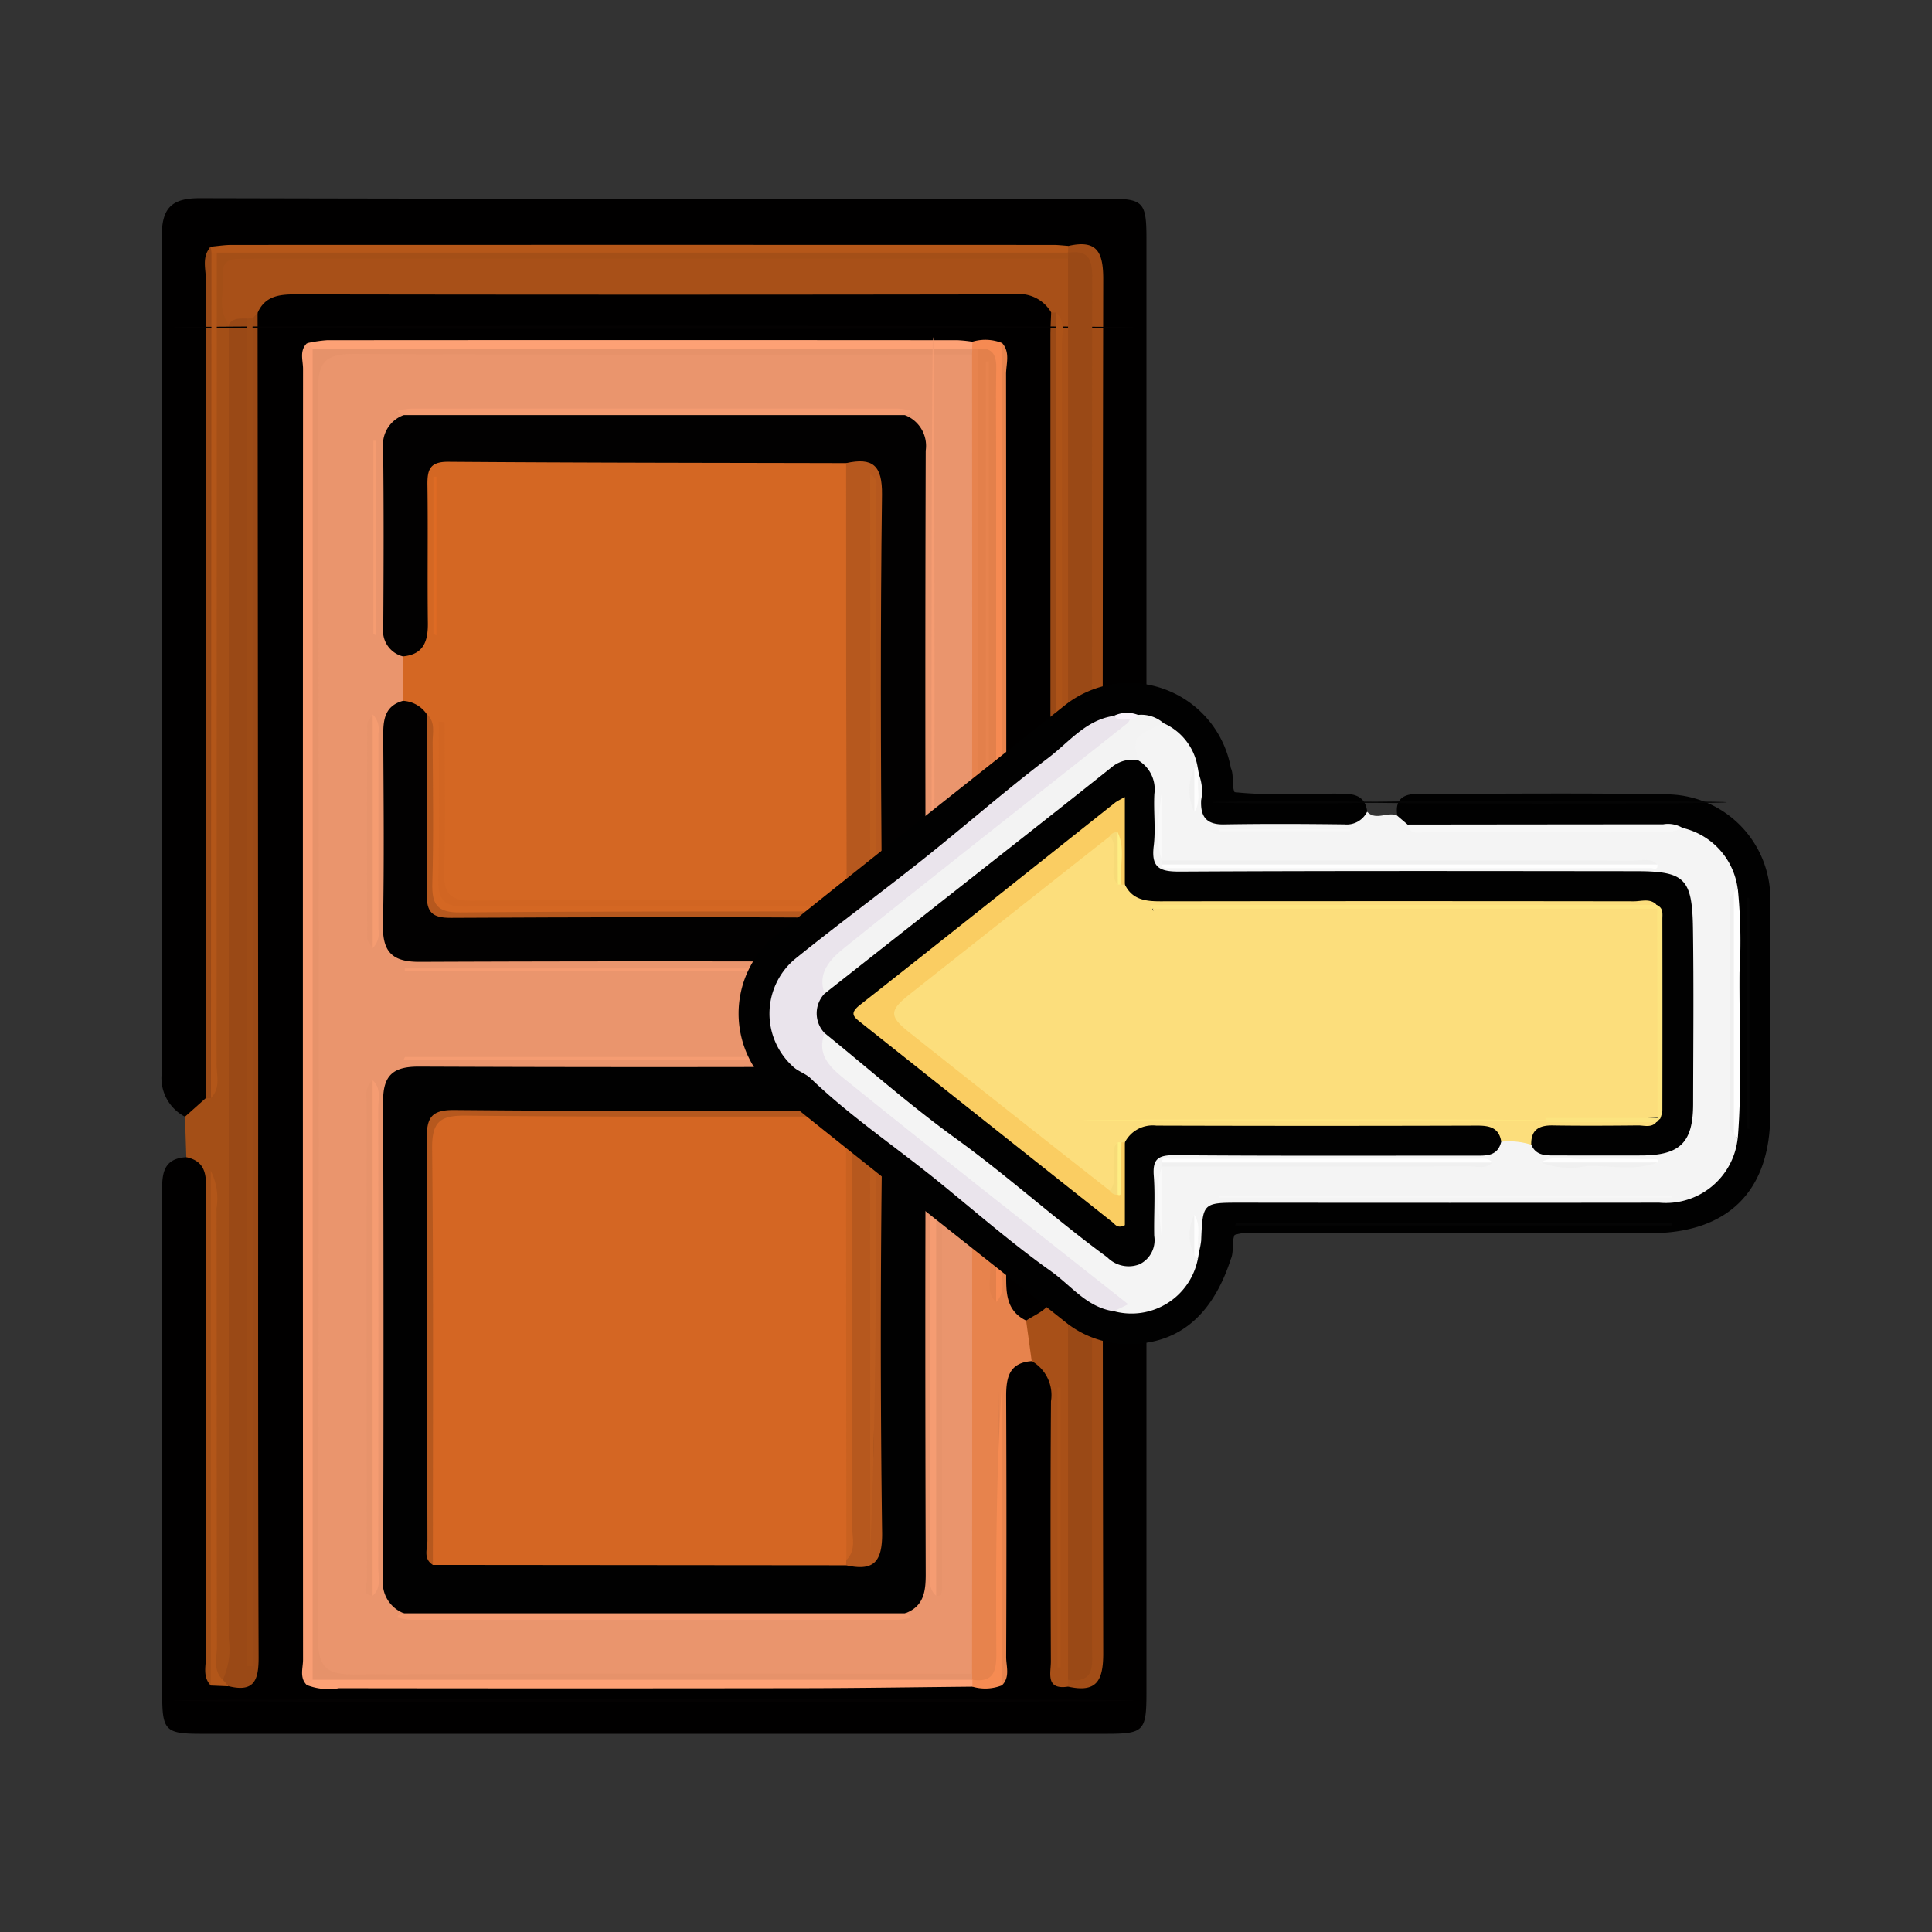 <svg xmlns="http://www.w3.org/2000/svg" xmlns:xlink="http://www.w3.org/1999/xlink" width="94" height="94" viewBox="0 0 94 94">
  <rect x="0" y="0" width="94" height="94" fill="#333333" stroke="none"/>
  <defs>
    <clipPath id="clip-path">
      <rect id="Rectángulo_279692" data-name="Rectángulo 279692" width="94" height="94" transform="translate(257 6702)" fill="#fff" stroke="#707070" stroke-width="1"/>
    </clipPath>
  </defs>
  <g id="Enmascarar_grupo_700187" data-name="Enmascarar grupo 700187" transform="translate(-257 -6702)" clip-path="url(#clip-path)">
    <g id="Grupo_843961" data-name="Grupo 843961" transform="translate(777.348 7200.398)">
      <g id="Grupo_843959" data-name="Grupo 843959" transform="translate(-512.478 -488.755)">
        <path id="Trazado_579371" data-name="Trazado 579371" d="M-511.347-444.066a2.119,2.119,0,0,1-1.131-2.133q.052-20.34,0-40.679c0-1.38.452-1.88,1.858-1.877q22.084.053,44.168.024c1.735,0,1.884.155,1.884,1.951q0,35.358,0,70.715c0,1.9-.119,2.023-1.96,2.023q-22.011,0-44.022,0c-1.758,0-1.905-.148-1.906-1.93q-.006-12.174-.006-24.349c0-.87-.012-1.71,1.177-1.774.883-.262,1.113.336,1.251.989a7.732,7.732,0,0,1,.062,1.6q0,10.261.006,20.522a4.22,4.22,0,0,0,.172,1.86.843.843,0,0,0,.9.243,1.062,1.062,0,0,0,.7-1.15c.008-.535.008-1.07.008-1.6q0-30.556,0-61.112a11.359,11.359,0,0,1,.109-2.472,2.017,2.017,0,0,1,1.933-1.291c.339-.03.678-.039,1.018-.039q16.594-.007,33.189,0c1.162,0,2.392-.073,2.966,1.3a5.793,5.793,0,0,1,.12,1.59q.006,22.547,0,45.094a7.889,7.889,0,0,1-.064,1.307,1.491,1.491,0,0,1-1.733,1.234,1.7,1.7,0,0,1-1.061-1.738c-.032-.97-.017-1.941-.017-2.911q0-20.164-.007-40.328a4.161,4.161,0,0,0-.2-2c-.408-.433-.944-.28-1.441-.314q-14.861,0-29.718.006a3.563,3.563,0,0,0-1.853.211c-.491.471-.362,1.085-.363,1.654q-.011,30.406,0,60.813c0,.568-.13,1.184.383,1.637a3.829,3.829,0,0,0,1.862.194q14.837.012,29.672,0c.495-.03,1.022.105,1.447-.283a3.1,3.1,0,0,0,.21-1.714c.015-3.888-.008-7.777.016-11.665.006-1.04.152-2,1.554-1.947,1.18.353,1.3,1.3,1.306,2.32.01,3.886-.007,7.773.012,11.659,0,.6-.173,1.319.687,1.556a.952.952,0,0,0,1.085-1.068c0-.292.01-.583.01-.875q0-32.581,0-65.162c0-.976.167-2.065-1.362-2q-19.8-.028-39.6,0a3.03,3.03,0,0,0-1.565.2c-.58.555-.378,1.277-.379,1.932q-.018,18.2-.01,36.4a19.5,19.5,0,0,1-.049,2.182A1.3,1.3,0,0,1-511.347-444.066Z" transform="translate(512.478 488.755)" fill="#010000"/>
        <path id="Trazado_579372" data-name="Trazado 579372" d="M-507.348-410.357c-.427-.454-.22-1.015-.221-1.521q-.023-11.179-.01-22.358c0-.779.1-1.606-.959-1.828q-.032-.985-.065-1.97l1.009-.9a1.427,1.427,0,0,0,.213-.515c.074-12.889.008-25.777.04-38.666a3.384,3.384,0,0,1,.229-1.984,3.24,3.24,0,0,1,1.435-.115q19.791-.007,39.582,0a.66.66,0,0,1,.522.185.451.451,0,0,1-.25.465,5.947,5.947,0,0,1-2.583.262q-17.33.013-34.66.006h-.728c-2.567.008-2.73.2-2.315,2.792a8.022,8.022,0,0,1,.07,1.6q0,30.959-.008,61.917c0,.836.265,1.791-.678,2.376-.559.044-.468-.378-.469-.692q-.011-11.727,0-23.453a.523.523,0,0,1,.038-.162,4.543,4.543,0,0,0-.044,1.286q-.008,10.853-.011,21.705A3.084,3.084,0,0,1-507.348-410.357Z" transform="translate(509.733 482.723)" fill="#a44f17"/>
        <path id="Trazado_579373" data-name="Trazado 579373" d="M-502.114-475.476c-.58-.791-.2-1.688-.267-2.534-.039-.5.306-.665.753-.668.388,0,.777-.007,1.165-.007h39.187c.729.831.487,1.848.487,2.793q.023,28.582.011,57.164c0,2.382.005,4.764,0,7.145a5.284,5.284,0,0,1-.184,1.876,2.852,2.852,0,0,1-.308.5c-1.118.174-.841-.662-.843-1.223-.016-4.221-.026-8.443.006-12.664a1.9,1.9,0,0,0-.934-1.948,1.32,1.32,0,0,1-.272-1.974c.413-.278.908-.448,1.184-.9a1.88,1.88,0,0,0,.257-.765c.021-15.624.048-31.247-.014-46.87a1.46,1.46,0,0,0-.208-.51,1.807,1.807,0,0,0-1.831-.884q-17.482.029-34.965,0c-.781,0-1.457.088-1.815.89a.922.922,0,0,1-.308.454,1.49,1.49,0,0,1-.352.126A1.865,1.865,0,0,1-502.114-475.476Z" transform="translate(505.372 481.625)" fill="#a85018"/>
        <path id="Trazado_579374" data-name="Trazado 579374" d="M-500.86-469.393l.245-.278q.015,18.291.029,36.581c0,9.619-.014,19.239.021,28.858,0,1.107-.224,1.689-1.443,1.392-.089-.116-.269-.146-.3-.316a3.531,3.531,0,0,0,.288-1.986q0-31.976,0-63.952c.212-.335.554-.285.876-.292a3.633,3.633,0,0,1,.135,1.721q.013,31.218.01,62.437a11.978,11.978,0,0,0,0,1.325c-.034-.161.01-.6.01-1.038q0-31.51,0-63.02A2.882,2.882,0,0,1-500.86-469.393Z" transform="translate(505.278 475.242)" fill="#9a4916"/>
        <path id="Trazado_579375" data-name="Trazado 579375" d="M-375.977-417.052l.272,1.974c-1.122.077-1.247.831-1.243,1.743q.026,6.326,0,12.652c0,.457.2.968-.2,1.377a23.559,23.559,0,0,1-.13-4.483c-.032-3.287-.01-6.575-.013-9.862q-.009,6.714,0,13.429c0,.668-.322.847-.9.787a.742.742,0,0,1-.52-.17,1.383,1.383,0,0,1-.255-.5,3.671,3.671,0,0,1-.111-1.008c-.011-9.64-.028-19.279,0-28.919a.845.845,0,0,1,.829-.9c.906.229.8.967.806,1.636.025,3.034-.032,6.069.028,9.077-.178-14.216-.163-28.407-.145-42.6a2.341,2.341,0,0,1,.411-1.8c.412.462.194,1.019.195,1.524q.021,21.835.006,43.669C-376.947-418.481-377-417.555-375.977-417.052Z" transform="translate(418.032 471.661)" fill="#e7834d"/>
        <path id="Trazado_579376" data-name="Trazado 579376" d="M-361.7-410.913v-.331a1.636,1.636,0,0,0,.622-1.258c.028-.583.053-1.165.053-1.748q0-31.712-.015-63.423c0-1.027.306-2.17-.657-3.007l0,0q-.23-.169.008-.328c1.367-.312,1.7.258,1.7,1.6q-.059,33.449,0,66.9C-359.991-411.16-360.342-410.61-361.7-410.913Z" transform="translate(405.796 483.331)" fill="#a24d17"/>
        <path id="Trazado_579377" data-name="Trazado 579377" d="M-488.86-399.286c-.368-.366-.182-.828-.183-1.239q-.016-31.4,0-62.8c0-.411-.185-.873.183-1.239a.99.99,0,0,1,.586.606,7.122,7.122,0,0,1,.115,1.883q.006,30.152,0,60.3a7.214,7.214,0,0,1-.112,1.885A.984.984,0,0,1-488.86-399.286Z" transform="translate(495.917 471.629)" fill="#f99e74"/>
        <path id="Trazado_579378" data-name="Trazado 579378" d="M-364.334-469.709l.243.007a2.368,2.368,0,0,1,.133,1.283q.009,22.638,0,45.276a2.386,2.386,0,0,1-.132,1.284l-.279.3q0-23.492,0-46.983C-364.371-468.934-364.347-469.322-364.334-469.709Z" transform="translate(407.607 475.269)" fill="#9a4916"/>
        <path id="Trazado_579379" data-name="Trazado 579379" d="M-376.173-464.989q-.006,22.5-.022,44.993c0,.558.21,1.174-.265,1.666a10.847,10.847,0,0,1-.139-3.027c-.375-13.769-.266-27.543-.286-41.315a2.542,2.542,0,0,0-.221-1.413,2.294,2.294,0,0,0-.375-.338c-.058-.059-.115-.121-.173-.181a.344.344,0,0,1,.035-.449A2.187,2.187,0,0,1-376.173-464.989Z" transform="translate(417.058 472.036)" fill="#f68a52"/>
        <path id="Trazado_579380" data-name="Trazado 579380" d="M-462.8-480.927l-.008.328h-41.418a.251.251,0,0,1-.335.053.264.264,0,0,1,.043-.342c.336-.03.672-.086,1.007-.086q19.993-.006,39.987,0C-463.283-480.974-463.042-480.944-462.8-480.927Z" transform="translate(506.904 483.247)" fill="#b55719"/>
        <path id="Trazado_579381" data-name="Trazado 579381" d="M-505.006-480.673l.034.286a3.084,3.084,0,0,1,.1,1.293q.007,19.28,0,38.56A2.452,2.452,0,0,1-505-439.25l-.252.008q0-19.882.013-39.764C-505.236-479.56-505.466-480.173-505.006-480.673Z" transform="translate(507.391 483.032)" fill="#9a4916"/>
        <ellipse id="Elipse_7206" data-name="Elipse 7206" cx="23.41" cy="0.075" rx="23.41" ry="0.075" transform="translate(0.53 6.209)" fill="#040202"/>
        <ellipse id="Elipse_7207" data-name="Elipse 7207" cx="23.413" cy="0.076" rx="23.413" ry="0.076" transform="translate(0.527 73.023)" fill="#040202"/>
        <path id="Trazado_579382" data-name="Trazado 579382" d="M-455.918-465.018l-.014.33c-.5.526-1.165.413-1.781.413q-14.255.017-28.51,0a2.4,2.4,0,0,1-1.793-.414l-.286-.256a6.5,6.5,0,0,1,.984-.148q15.34-.012,30.681,0A7.005,7.005,0,0,1-455.918-465.018Z" transform="translate(495.36 472.002)" fill="#fda175"/>
        <path id="Trazado_579383" data-name="Trazado 579383" d="M-488.3-242.576l.286-.255a2.4,2.4,0,0,1,1.792-.414q14.251-.011,28.5,0a2.417,2.417,0,0,1,1.794.411h.012q.131.113.086.225t-.09.111c-2.76.026-5.52.07-8.28.074q-11.269.016-22.538,0A2.919,2.919,0,0,1-488.3-242.576Z" transform="translate(495.361 314.919)" fill="#fda175"/>
        <path id="Trazado_579384" data-name="Trazado 579384" d="M-503.723-301.884l.3.316-.885-.037v-25.043a2.983,2.983,0,0,1,.282,1.819c.012,7.1,0,14.191.018,21.286C-504-302.986-504.225-302.366-503.723-301.884Z" transform="translate(506.692 373.971)" fill="#b25619"/>
        <path id="Trazado_579385" data-name="Trazado 579385" d="M-377.374-276.645q0-.168,0-.336c1.045.157,1.171-.435,1.166-1.295-.028-4.4-.013-8.8.276-13.2v14.766A2.2,2.2,0,0,1-377.374-276.645Z" transform="translate(416.814 349.065)" fill="#f68b52"/>
        <path id="Trazado_579386" data-name="Trazado 579386" d="M-361.421-479.737c1.2-.177,1.173.595,1.171,1.438q-.021,11.215-.008,22.43,0,21.993,0,43.986c0,.823.186,1.766-1.168,1.583q0-34.574,0-69.147Q-361.425-479.593-361.421-479.737Z" transform="translate(405.521 482.388)" fill="#9a4916"/>
        <path id="Trazado_579387" data-name="Trazado 579387" d="M-504.282-438.557q.013-20.569.026-41.138l.259,0q0,19.735-.011,39.471C-504.009-439.663-503.8-439.045-504.282-438.557Z" transform="translate(506.675 482.34)" fill="#b25619"/>
        <path id="Trazado_579388" data-name="Trazado 579388" d="M-498.033-468.717v65.574h-.283v-65.567C-498.222-468.71-498.127-468.712-498.033-468.717Z" transform="translate(502.45 474.567)" fill="#9d4b16"/>
        <path id="Trazado_579389" data-name="Trazado 579389" d="M-363.408-421.843q0-23.922,0-47.843c.466.434.28,1,.28,1.513q.014,22.408,0,44.817C-363.13-422.846-362.941-422.277-363.408-421.843Z" transform="translate(406.926 475.253)" fill="#ad5318"/>
        <path id="Trazado_579390" data-name="Trazado 579390" d="M-363.03-290.523v13.609h-.145v-13.616Z" transform="translate(406.76 348.396)" fill="#ad5318"/>
        <path id="Trazado_579391" data-name="Trazado 579391" d="M-455.2-429.259c.424.453.248,1.015.249,1.529q.014,14.407,0,28.814a2.687,2.687,0,0,1-1.427.137c-9.664.008-19.328-.014-28.991.032-1.177.006-1.548-.265-1.546-1.505q.06-30.747,0-61.494c0-1.214.323-1.532,1.526-1.526,9.712.048,19.424.026,29.137.03a4.2,4.2,0,0,1,1.3.076,2.008,2.008,0,0,1,.411,1.638q.016,13.6,0,27.2a2.728,2.728,0,0,1-.235,1.414c-1.517.307-2.953.955-4.506,1.133-.334.038-.676,0-1.007.072-.43.09-.93.189-.9.748s.563.69.974.652C-458.418-430.472-456.912-429.379-455.2-429.259Z" transform="translate(494.374 470.712)" fill="#ea956d"/>
        <path id="Trazado_579392" data-name="Trazado 579392" d="M-455.238-463.406c-10,0-20.008.025-30.011-.03-1.356-.007-1.818.293-1.814,1.741q.07,30.383,0,60.766c0,1.449.459,1.748,1.815,1.74,10-.055,20.007-.03,30.011-.03q0,.144,0,.289l-32.088,0V-463.7l32.084,0,.019.006a.178.178,0,0,1,.055.2C-455.19-463.436-455.215-463.406-455.238-463.406Z" transform="translate(494.666 471.014)" fill="#e6926a"/>
        <path id="Trazado_579393" data-name="Trazado 579393" d="M-377.056-463.694c.738-.066.891.351.88.987-.024,1.406-.007,2.813-.007,4.22l0,41.179c-.472-.425-.283-.99-.286-1.5-.016-3.272-.007-6.543-.009-9.815,0-.569.107-1.183-.55-1.517a6.652,6.652,0,0,1-.214-3c.091-9.661.011-19.321.046-28.981A3.1,3.1,0,0,1-377.056-463.694Z" transform="translate(416.779 471.015)" fill="#e3804b"/>
        <path id="Trazado_579394" data-name="Trazado 579394" d="M-393.816-359.2a2.674,2.674,0,0,1,.074,2.489l-.577.576a2.255,2.255,0,0,1-2.685-.329c-.69-.622-1.581-.24-2.378-.288s-1.547-.208-1.55-1.133.737-1.125,1.545-1.124c1.095,0,2.177.124,3.129-.749.52-.477,1.3-.15,1.935.114C-394.161-359.487-393.848-359.5-393.816-359.2Z" transform="translate(433.495 397.586)" fill="#030201"/>
        <path id="Trazado_579395" data-name="Trazado 579395" d="M-377.786-432.614l-.507-.444c.432-.45.252-1.013.252-1.526q.014-14.4,0-28.81c0-.1.008-.193.019-.289.092,0,.184,0,.276,0Q-377.764-448.148-377.786-432.614Z" transform="translate(417.465 471.002)" fill="#e7834e"/>
        <path id="Trazado_579396" data-name="Trazado 579396" d="M-472.284-434.317l0-2.163a5.023,5.023,0,0,0,.67-2.915c-.018-1.646-.048-3.294.016-4.939.062-1.606.426-2.025,1.989-2.04,5.858-.054,11.716-.043,17.574-.006a2.188,2.188,0,0,1,1.377.378,2.655,2.655,0,0,1,.424,1.8q.022,9.908.008,19.815a.817.817,0,0,1-.27.494,3.265,3.265,0,0,1-1.837.271q-8.273.013-16.546,0c-2.171,0-2.341-.21-2.382-2.444-.042-2.319.128-4.642-.107-6.952C-471.5-433.567-472.061-433.825-472.284-434.317Z" transform="translate(484.019 458.771)" fill="#d46723"/>
        <path id="Trazado_579397" data-name="Trazado 579397" d="M-474.583-317.429a1.6,1.6,0,0,1-1.008-1.728q.037-11.6,0-23.192c-.006-1.3.534-1.683,1.754-1.678q11.447.046,22.894,0c1.357-.007,1.764.53,1.758,1.826-.039,7.633-.028,15.266-.007,22.9,0,.849-.114,1.547-1.005,1.875-.242.227-.545.169-.83.169q-11.361,0-22.722,0C-474.038-317.26-474.341-317.2-474.583-317.429Z" transform="translate(486.362 386.279)" fill="#010101"/>
        <path id="Trazado_579398" data-name="Trazado 579398" d="M-474.635-439.125a1.491,1.491,0,0,1,1.167.661,79.253,79.253,0,0,1,.093,8.435c-.008,1.123.344,1.373,1.409,1.364,6.026-.049,12.052-.02,18.079-.026,1.893,0,2.149-.27,2.151-2.23,0-5.785-.027-11.57.026-17.354a2.189,2.189,0,0,0-1.363-2.415c-6.453-.016-12.907-.016-19.36-.065-.907-.007-1.02.4-1.01,1.141.031,2.232-.008,4.466.02,6.7.011.892-.206,1.536-1.215,1.627a1.285,1.285,0,0,1-.954-1.43c.017-2.91.029-5.819-.008-8.728a1.525,1.525,0,0,1,1-1.58c.243-.224.546-.167.831-.167q11.363,0,22.726,0c.285,0,.588-.057.831.167A1.6,1.6,0,0,1-449.2-451.3q-.036,11.587,0,23.175c.006,1.278-.5,1.7-1.737,1.7q-11.438-.047-22.878,0c-1.322.007-1.819-.463-1.792-1.792.063-3.059.03-6.121.013-9.182C-475.6-438.177-475.537-438.872-474.635-439.125Z" transform="translate(486.37 463.58)" fill="#020101"/>
        <path id="Trazado_579399" data-name="Trazado 579399" d="M-448.5-453.378h-24.389a.393.393,0,0,1-.139-.038,1.557,1.557,0,0,1-.169-.171,4,4,0,0,1,.651-.106q11.852-.008,23.7,0a4,4,0,0,1,.651.107c-.013.036-.015.094-.04.106A2.559,2.559,0,0,1-448.5-453.378Z" transform="translate(484.666 463.931)" fill="#f49b71"/>
        <path id="Trazado_579400" data-name="Trazado 579400" d="M-472.888-252.906h24.383a.394.394,0,0,1,.139.038,1.63,1.63,0,0,1,.172.17,3.9,3.9,0,0,1-.649.108q-11.854.008-23.709,0a3.893,3.893,0,0,1-.649-.109c.014-.036.017-.093.042-.106A2.594,2.594,0,0,1-472.888-252.906Z" transform="translate(484.666 321.756)" fill="#f49b71"/>
        <path id="Trazado_579401" data-name="Trazado 579401" d="M-478.175-316.666c-.558-.067-.279-.5-.279-.745q-.025-11.563-.01-23.126c0-.422-.116-.886.29-1.218a1.646,1.646,0,0,1,.137.989q.005,11.555,0,23.11A1.626,1.626,0,0,1-478.175-316.666Z" transform="translate(488.436 384.667)" fill="#e7936b"/>
        <path id="Trazado_579402" data-name="Trazado 579402" d="M-383.774-341.755c.312.241.294.587.294.927q0,11.854,0,23.707a1.366,1.366,0,0,1-.058.416c-.011.034-.152.026-.233.038a1.627,1.627,0,0,1-.139-.989q-.005-11.555,0-23.11A1.645,1.645,0,0,1-383.774-341.755Z" transform="translate(421.451 384.668)" fill="#e7936b"/>
        <path id="Trazado_579403" data-name="Trazado 579403" d="M-472.111-345.619h24.284v.141h-24.35Z" transform="translate(483.942 387.404)" fill="#f59c72"/>
        <path id="Trazado_579404" data-name="Trazado 579404" d="M-477.33-316.666q0-12.544,0-25.088c.428.387.273.9.274,1.367q.013,11.177,0,22.355C-477.055-317.567-476.9-317.052-477.33-316.666Z" transform="translate(487.59 384.667)" fill="#f59c72"/>
        <path id="Trazado_579405" data-name="Trazado 579405" d="M-384.145-341.755q0,12.544,0,25.088c-.431-.386-.275-.9-.276-1.366q-.013-11.177,0-22.355C-384.419-340.853-384.574-341.368-384.145-341.755Z" transform="translate(421.822 384.668)" fill="#f59c72"/>
        <ellipse id="Elipse_7208" data-name="Elipse 7208" cx="0.073" cy="17.227" rx="0.073" ry="17.227" transform="translate(37.453 6.749)" fill="#f59c72"/>
        <path id="Trazado_579406" data-name="Trazado 579406" d="M-447.693-360.23h-24.284v-.141h24.35Z" transform="translate(483.8 397.849)" fill="#f59c72"/>
        <path id="Trazado_579407" data-name="Trazado 579407" d="M-477.991-391.345c-.092-.162-.262-.325-.263-.488q-.023-5.2,0-10.4c0-.163.172-.325.264-.488A92.893,92.893,0,0,1-477.991-391.345Z" transform="translate(488.253 427.836)" fill="#e7936b"/>
        <path id="Trazado_579408" data-name="Trazado 579408" d="M-477.325-391.345q0-5.688,0-11.376a1.043,1.043,0,0,1,.28.926q0,4.762,0,9.525A1.042,1.042,0,0,1-477.325-391.345Z" transform="translate(487.587 427.836)" fill="#f59c71"/>
        <path id="Trazado_579409" data-name="Trazado 579409" d="M-477.2-438.922v-9.41l.141,0v9.47Z" transform="translate(487.498 460.134)" fill="#f59c71"/>
        <path id="Trazado_579410" data-name="Trazado 579410" d="M-375.134-431.933v-29.618h.146v29.662Z" transform="translate(415.228 469.492)" fill="#e7834e"/>
        <path id="Trazado_579411" data-name="Trazado 579411" d="M-447.91-444.81c1.287-.284,1.763.1,1.745,1.538-.082,6.366-.062,12.735-.011,19.1.009,1.12-.253,1.5-1.439,1.487-6.511-.053-13.023-.032-19.534,0-.889,0-1.179-.26-1.164-1.158.046-2.916.013-5.832.01-8.749.424.389.271.9.274,1.371.014,2.278.052,4.558-.014,6.834-.03,1.038.215,1.45,1.356,1.439,6.348-.06,12.7-.042,19.045-.051,1-.006,1.074-.625,1.071-1.44-.025-6.01-.017-12.021-.008-18.031,0-.461-.125-.953.082-1.305-.294.324-.083.825-.084,1.269-.017,6.059-.009,12.118-.014,18.177,0,.66.164,1.518-1.019,1.075-.483-.487-.271-1.1-.272-1.659Q-447.918-434.858-447.91-444.81Z" transform="translate(481.208 457.7)" fill="#b6581e"/>
        <path id="Trazado_579412" data-name="Trazado 579412" d="M-466.1-401.491c0,2.422.048,4.845-.022,7.265-.032,1.08.3,1.426,1.4,1.415,5.391-.051,10.784-.027,16.175-.015a2.332,2.332,0,0,1,1.612.283h-6.322c-3.935,0-7.87-.027-11.8.018-.994.011-1.373-.268-1.348-1.312.063-2.563.021-5.129.021-7.693Z" transform="translate(479.862 426.992)" fill="#d16522"/>
        <path id="Trazado_579413" data-name="Trazado 579413" d="M-397.479-421.716c1.142.046.872-.806.873-1.43q.017-9.039.007-18.078v-1.51c.429.252.28.558.281.8.01,6.366,0,12.733.018,19.1,0,.866-.009,1.611-1.205,1.381A1.149,1.149,0,0,0-397.479-421.716Z" transform="translate(431.069 456.169)" fill="#bb5c1e"/>
        <path id="Trazado_579414" data-name="Trazado 579414" d="M-467.188-434.68v-7.662l.143,0v7.721Z" transform="translate(480.409 455.892)" fill="#de6b24"/>
        <path id="Trazado_579415" data-name="Trazado 579415" d="M-447.6-314.293l-20.111-.018a1.783,1.783,0,0,1-.148-1.13q-.009-9.752,0-19.5c0-.641-.224-1.371.919-1.357,6.448.082,12.9-.086,19.345.093a1.636,1.636,0,0,1,.409,1.348c.011,6.5.029,13.007-.008,19.511a2.249,2.249,0,0,1-.091.574A1.465,1.465,0,0,1-447.6-314.293Z" transform="translate(480.9 380.807)" fill="#d46623"/>
        <path id="Trazado_579416" data-name="Trazado 579416" d="M-447.96-314.63c0-.086.007-.172.009-.259a3.058,3.058,0,0,0,.14-1.564c.052-6.569-.078-13.14.071-19.709,1.1-.513,1.1.224,1.1.965q0,6.7,0,13.406c0,1.92.04,3.841.01,5.76q0-9.5-.009-18.994c0-.562.291-1.377-.794-1.316a.88.88,0,0,1-.522-.123c-6.166,0-12.333.025-18.5-.043-1.257-.014-1.66.288-1.646,1.606.07,6.75.035,13.5.036,20.251-.487-.3-.264-.791-.266-1.19-.016-6.508.011-13.016-.033-19.524-.007-1.051.221-1.427,1.355-1.417q9.541.086,19.082.01c1.266-.01,1.738.255,1.719,1.66q-.128,9.469,0,18.94C-446.2-314.73-446.674-314.346-447.96-314.63Z" transform="translate(481.257 381.144)" fill="#b6581e"/>
        <path id="Trazado_579417" data-name="Trazado 579417" d="M-398.426-335.7a2.848,2.848,0,0,1,.286,0c.113.054.153.112.12.174s-.069.1-.1.1q0,9.821-.011,19.642c0,.557.212,1.174-.278,1.659Q-398.42-324.915-398.426-335.7Z" transform="translate(431.72 380.383)" fill="#c96120"/>
        <path id="Trazado_579418" data-name="Trazado 579418" d="M-397.431-335.472a2.61,2.61,0,0,0-.015-.27c.731-.087,1.194.048,1.19.97-.025,6.743-.013,13.485-.3,20.24v-1.294q0-9.108-.008-18.215C-396.565-334.66-396.284-335.518-397.431-335.472Z" transform="translate(431.027 380.426)" fill="#bc5c1f"/>
      </g>
      <g id="Grupo_843960" data-name="Grupo 843960" transform="translate(-484.417 -465.173)">
        <path id="Trazado_579419" data-name="Trazado 579419" d="M-392.4-379.94q-1.383,4.268-5.2,4.131a4.824,4.824,0,0,1-2.877-1.089c-4.651-3.69-9.316-7.363-13.939-11.088a4.9,4.9,0,0,1,0-7.8c4.623-3.725,9.293-7.391,13.936-11.092a5.03,5.03,0,0,1,8.08,3.045c.165.376.024.8.18,1.176,1.766.188,3.537.052,5.306.076.64.009,1.067.192,1.15.879-.071.64-.481.871-1.07.877-1.942.02-3.885.034-5.827-.005-.95-.019-1.318-.424-1.392-1.382a8.5,8.5,0,0,0-.058-.966,2.292,2.292,0,0,1-.111-.456,3.033,3.033,0,0,0-1.591-2.2,3.371,3.371,0,0,0-1.107-.38,1.754,1.754,0,0,0-1.151.09,2.933,2.933,0,0,0-1.22.588c-4.682,3.643-9.266,7.41-13.952,11.048a3.361,3.361,0,0,0-.053,5.164c3.7,2.981,7.564,5.767,11.161,8.884,1.032.894,2.218,1.6,3.254,2.5a1.558,1.558,0,0,0,.812.308c1.372.578,3.643-.784,3.834-2.468a2.584,2.584,0,0,1,.114-.468c.081-2.73.72-2.384,2.633-2.386q9.886-.012,19.773-.005a3.421,3.421,0,0,0,3.681-2.938c.071-3.9.008-7.808.029-11.71a3.371,3.371,0,0,0-2.753-3.161c-3.549-.1-7.1-.015-10.644-.045-.716-.006-1.432.026-2.147-.027-.386-.071-.706-.216-.749-.67-.132-.789.276-1.064,1-1.063,4.011,0,8.023-.049,12.034.024a5.077,5.077,0,0,1,5.108,5.3c.015,3.423,0,6.846,0,10.27,0,3.735-2.056,5.778-5.825,5.781q-9.588.006-19.176.006a2.332,2.332,0,0,0-1.059.08C-392.376-380.739-392.235-380.316-392.4-379.94Z" transform="translate(416.354 407.973)" fill="#010101"/>
        <path id="Trazado_579420" data-name="Trazado 579420" d="M-384.854-398.774a2.266,2.266,0,0,1,.107,1.243c-.042.817.26,1.2,1.122,1.181,1.95-.033,3.9-.025,5.852,0a1.1,1.1,0,0,0,1.1-.617c.435.462,1-.028,1.464.193l.507.432a1.386,1.386,0,0,0,.94.179c4.144-.007,8.287.025,12.43-.017a3.5,3.5,0,0,1,2.689,2.959,1.129,1.129,0,0,0-.175.482q-.034,5.59,0,11.179a1.123,1.123,0,0,0,.176.481,3.517,3.517,0,0,1-3.813,3.135q-10.188.012-20.377,0c-1.84,0-1.837,0-1.915,1.851a3.635,3.635,0,0,1-.111.564c-.384-.31-.188-.725-.2-1.1a4.423,4.423,0,0,0,0,1.067,1.3,1.3,0,0,0,.15.355A3.291,3.291,0,0,1-389-372.666c.252-.536-.189-.73-.5-.97-3.919-3.064-7.77-6.212-11.694-9.269a6,6,0,0,1-2.058-2.169c-.184-.419-.6-1.007.3-1.2a2.27,2.27,0,0,1,.989.609c4.067,3.327,8.269,6.485,12.323,9.828a4.625,4.625,0,0,0,.555.4c.915.55,1.624.222,1.726-.835.084-.877.021-1.761.03-2.642.017-1.521.146-1.655,1.7-1.657q6.857-.008,13.714,0a2.659,2.659,0,0,0,1.758-.458,2.08,2.08,0,0,1,1.718.159,2.45,2.45,0,0,0,1.231.255c1.3.007,2.608.022,3.912,0,1.567-.032,2.117-.545,2.164-2.133.068-2.313.016-4.627.022-6.941,0-.652.026-1.3-.02-1.955-.112-1.591-.527-2.017-2.128-2.029-4.075-.031-8.149-.009-12.224-.011-3.423,0-6.846.01-10.268-.006-1.378-.006-1.581-.222-1.611-1.591-.015-.684-.017-1.369,0-2.053a2.94,2.94,0,0,0-.508-1.847c-.053-.118.01.034-.042-.086-.654-1.519-.4-1.9,1.326-2.011a2.852,2.852,0,0,1,1.674,2.184.884.884,0,0,0-.143.221,3.336,3.336,0,0,0,.026,1.2C-385.072-398.059-385.223-398.457-384.854-398.774Z" transform="translate(407.257 403.235)" fill="#f4f4f4"/>
        <path id="Trazado_579421" data-name="Trazado 579421" d="M-408.512-387.039c-.432,1.125.408,1.767,1.065,2.3,4.526,3.653,9.1,7.243,13.708,10.886l-.7.339c-1.31-.183-2.078-1.25-3.058-1.945-1.934-1.371-3.721-2.943-5.565-4.434-2.042-1.652-4.231-3.126-6.132-4.954-.225-.217-.558-.318-.8-.522a3.468,3.468,0,0,1,.008-5.255c2.057-1.665,4.193-3.232,6.265-4.879,2.049-1.63,4.019-3.363,6.105-4.944.994-.754,1.813-1.835,3.175-2.033.235.209.562-.1.791.142.052.708-.592.891-.988,1.2-3.9,3.053-7.717,6.2-11.624,9.237a10.828,10.828,0,0,0-1.354,1.119,2.575,2.575,0,0,0-.816,1.821A3.659,3.659,0,0,0-408.512-387.039Z" transform="translate(412.702 404.086)" fill="#eae4ec"/>
        <path id="Trazado_579422" data-name="Trazado 579422" d="M-402.262-389.083c-.384-1.06.337-1.728.988-2.253,4.563-3.67,9.17-7.285,13.76-10.92a.573.573,0,0,0,.1-.165.5.5,0,0,1,.4-.227,1.628,1.628,0,0,1,1.234.394c-.059.026-.12.049-.178.078-1.286.626-1.286.626-1.074,1.733-2.132.917-3.693,2.623-5.486,4-2.992,2.3-5.941,4.66-8.874,7.039A.95.95,0,0,1-402.262-389.083Z" transform="translate(406.452 404.207)" fill="#f3f3f3"/>
        <path id="Trazado_579423" data-name="Trazado 579423" d="M-291.446-384.238a2.088,2.088,0,0,1-1.038.219c-3.82-.006-7.64,0-11.46-.01-.325,0-.759.165-.872-.371q6.215-.008,12.431-.012A1.376,1.376,0,0,1-291.446-384.238Z" transform="translate(337.377 391.293)" fill="#f7f7f7"/>
        <path id="Trazado_579424" data-name="Trazado 579424" d="M-333.528-317.888h21.214v.1h-21.252Z" transform="translate(357.734 344.186)" fill="#050505"/>
        <ellipse id="Elipse_7209" data-name="Elipse 7209" cx="8.959" cy="0.067" rx="8.959" ry="0.067" transform="translate(30.169 5.742)" fill="#050505"/>
        <path id="Trazado_579425" data-name="Trazado 579425" d="M-250.719-373.474l.189-.2a25.481,25.481,0,0,1,.085,4.076c-.021,2.689.131,5.38-.085,8.066l-.19-.2a1.814,1.814,0,0,1-.091-.955q-.01-4.92,0-9.841A1.814,1.814,0,0,1-250.719-373.474Z" transform="translate(299.149 383.684)" fill="#fefefe"/>
        <path id="Trazado_579426" data-name="Trazado 579426" d="M-248.1-372.183v11.217h-.1v-11.262Z" transform="translate(297.285 382.662)" fill="#040404"/>
        <ellipse id="Elipse_7210" data-name="Elipse 7210" cx="3.959" cy="0.054" rx="3.959" ry="0.054" transform="translate(23.036 5.755)" fill="#050505"/>
        <path id="Trazado_579427" data-name="Trazado 579427" d="M-340.5-317.17l-.177-.194a4.173,4.173,0,0,1,0-1.958c.386.572.067,1.231.229,1.831Z" transform="translate(362.851 345.201)" fill="#fdfdfd"/>
        <path id="Trazado_579428" data-name="Trazado 579428" d="M-340.441-393.479c-.161.6.157,1.258-.229,1.83a5.087,5.087,0,0,1,0-2.155h.173Z" transform="translate(362.844 397.94)" fill="#fdfdfd"/>
        <path id="Trazado_579429" data-name="Trazado 579429" d="M-352.622-402.89a.408.408,0,0,1-.4.227c-.268-.026-.568.083-.78-.183A1.475,1.475,0,0,1-352.622-402.89Z" transform="translate(372.065 404.449)" fill="#f8f2fa"/>
        <path id="Trazado_579430" data-name="Trazado 579430" d="M-359.939-367.618a3.584,3.584,0,0,0-1.459-.146,4.814,4.814,0,0,0-2.459-.448c-4.528.013-9.057.006-13.585.006a2.65,2.65,0,0,0-1.853.44,2.9,2.9,0,0,1-.265.179c-.082.058-.169.111-.253.165-.273.337-.138.739-.171,1.113-.03.347.024.716-.3.973-.457.163-.745-.164-1.037-.4-3.006-2.4-6.045-4.756-9.031-7.179-1.058-.858-1.07-1.309-.027-2.16,3-2.452,6.076-4.821,9.108-7.24.271-.216.543-.494.957-.373.379.275.293.689.325,1.07.029.349-.083.721.17,1.034.092.055.178.113.268.171s.194.121.288.186a2.865,2.865,0,0,0,1.967.41q10.755.007,21.51,0a6.965,6.965,0,0,1,1.268.042c.287.053.7,0,.669.5a2.7,2.7,0,0,1-1.064.071q-11.254.007-22.507,0a8.01,8.01,0,0,0-.91.037c-.122.077.06.24-.006.127-.029-.051,0-.064.033-.094.171-.14.366-.06.545-.06q11.694-.008,23.388,0a1.589,1.589,0,0,1,.581.056,1.187,1.187,0,0,1,.259.915q.017,4.212,0,8.423a1.387,1.387,0,0,1-.183.846,41.516,41.516,0,0,1-5.131.138c1.523.021,3.252-.028,4.979.029.032.649-.492.531-.837.55-1.093.06-2.19.047-3.284.015A2.651,2.651,0,0,0-359.939-367.618Z" transform="translate(398.508 390.089)" fill="#fcde7c"/>
        <path id="Trazado_579431" data-name="Trazado 579431" d="M-362.451-388.059c-.324-.338-.74-.175-1.109-.176q-11.522-.016-23.046,0c-.73,0-1.366-.082-1.724-.814-.42-.9-.114-1.864-.208-2.793-.026-.253.1-.594-.131-.736-.319-.194-.521.167-.73.333-3.689,2.955-7.418,5.862-11.1,8.826-.781.628-.781.652,0,1.28,3.682,2.964,7.411,5.87,11.1,8.826.208.167.411.528.73.334.234-.142.105-.483.131-.736.094-.929-.212-1.888.208-2.793a1.521,1.521,0,0,1,1.532-.814q7.821.024,15.641,0c.586,0,1.037.114,1.139.781-.179.735-.758.68-1.321.679-4.855,0-9.711.019-14.565-.021-.8-.007-1.083.18-1.02,1,.074.971,0,1.953.022,2.93a1.3,1.3,0,0,1-.711,1.375,1.454,1.454,0,0,1-1.572-.336c-2.514-1.837-4.818-3.935-7.343-5.762-2.217-1.6-4.279-3.423-6.41-5.148a1.39,1.39,0,0,1,0-1.923q3.534-2.781,7.068-5.563c2.328-1.834,4.661-3.662,6.976-5.512a1.6,1.6,0,0,1,1.192-.285,1.633,1.633,0,0,1,.807,1.643c-.047.846.071,1.707-.032,2.543-.132,1.078.316,1.244,1.284,1.239,7.38-.04,14.76-.026,22.141-.019,2.405,0,2.777.332,2.812,2.792.041,2.84.013,5.681.008,8.521,0,1.886-.629,2.51-2.518,2.518-1.4.006-2.809,0-4.213,0-.472,0-.928,0-1.146-.533-.015-.72.383-.939,1.046-.928,1.386.022,2.773.014,4.16,0,.305,0,.652.128.9-.177a.772.772,0,0,0,.13-.5c-.028-3.3.057-6.607-.044-9.909Z" transform="translate(407.129 398.863)" fill="#010101"/>
        <path id="Trazado_579432" data-name="Trazado 579432" d="M-321.661-377.956c.039.308-.2.178-.315.178q-11.733.009-23.466,0a1.033,1.033,0,0,1-.283-.031c-.024-.007-.024-.1-.035-.152a1.311,1.311,0,0,1,.763-.091q11.287,0,22.574,0A1.309,1.309,0,0,1-321.661-377.956Z" transform="translate(366.369 386.792)" fill="#fefefe"/>
        <path id="Trazado_579433" data-name="Trazado 579433" d="M-321.663-378.236h-24.1q0-.1,0-.195h0q11.494,0,22.987.007C-322.4-378.424-321.988-378.569-321.663-378.236Z" transform="translate(366.371 387.072)" fill="#f0f0f0"/>
        <path id="Trazado_579434" data-name="Trazado 579434" d="M-314.241-322.424h-22.07v-.1h22.076Z" transform="translate(359.678 347.467)" fill="#f7f7f7"/>
        <path id="Trazado_579435" data-name="Trazado 579435" d="M-345.761-328.575c.008-.356.282-.174.415-.175q7.463-.016,14.926-.008c.254,0,.527-.054.726.18a1.073,1.073,0,0,1-.663.095q-7.37,0-14.739,0A1.092,1.092,0,0,1-345.761-328.575Z" transform="translate(366.369 351.909)" fill="#fefefe"/>
        <path id="Trazado_579436" data-name="Trazado 579436" d="M-345.763-328.046l16.067,0c-.323.335-.739.189-1.112.19q-7.478.015-14.955.007h0Q-345.764-327.949-345.763-328.046Z" transform="translate(366.371 351.381)" fill="#f0f0f0"/>
        <path id="Trazado_579437" data-name="Trazado 579437" d="M-250.944-373v11.751c-.269-.223-.192-.533-.192-.816q-.006-5.06,0-10.12C-251.136-372.467-251.213-372.777-250.944-373Z" transform="translate(299.374 383.209)" fill="#efefef"/>
        <path id="Trazado_579438" data-name="Trazado 579438" d="M-329.915-383.478h-6.391v-.1h6.4Z" transform="translate(359.674 390.698)" fill="#f7f7f7"/>
        <path id="Trazado_579439" data-name="Trazado 579439" d="M-282.669-328.584c.664-.386,1.386-.145,2.078-.168,1.19-.04,2.383,0,3.575.013.019,0,.049.039.053.064a.248.248,0,0,1-.024.093A34.665,34.665,0,0,1-282.669-328.584Z" transform="translate(321.695 351.916)" fill="#fefefe"/>
        <path id="Trazado_579440" data-name="Trazado 579440" d="M-282.669-328.047h5.682c-1.119.439-2.282.138-3.422.173A4.066,4.066,0,0,1-282.669-328.047Z" transform="translate(321.695 351.379)" fill="#f0f0f0"/>
        <path id="Trazado_579441" data-name="Trazado 579441" d="M-346.267-327.374v3.695c-.076-1.233-.426-2.473,0-3.694Z" transform="translate(366.874 350.903)" fill="#f9f9f9"/>
        <path id="Trazado_579442" data-name="Trazado 579442" d="M-346.276-387.333c-.449-1.221-.05-2.462,0-3.694v3.694Z" transform="translate(366.883 395.974)" fill="#f9f9f9"/>
        <path id="Trazado_579443" data-name="Trazado 579443" d="M-340.967-393.8l0,2.155A2.542,2.542,0,0,1-340.967-393.8Z" transform="translate(363.145 397.94)" fill="#f0f0f0"/>
        <path id="Trazado_579444" data-name="Trazado 579444" d="M-340.951-319.322v1.958A2.2,2.2,0,0,1-340.951-319.322Z" transform="translate(363.126 345.201)" fill="#f0f0f0"/>
        <path id="Trazado_579445" data-name="Trazado 579445" d="M-383.978-372.142v4.028c-.363.184-.474-.04-.607-.146q-6.1-4.834-12.192-9.675c-.376-.3-.641-.463-.083-.9,4.156-3.266,8.287-6.565,12.427-9.852a4.909,4.909,0,0,1,.454-.253v4.259a1.182,1.182,0,0,1-.166,0c-.391-.721-.057-1.508-.209-2.249-.1-.122-.2-.224-.363-.1q-4.858,3.831-9.713,7.667c-1.03.818-1.03,1.085,0,1.9q4.845,3.848,9.713,7.667c.163.128.267.029.365-.1.149-.744-.183-1.529.207-2.248l.083,0Z" transform="translate(402.777 394.498)" fill="#facd62"/>
        <path id="Trazado_579446" data-name="Trazado 579446" d="M-323.044-370.781H-347.7v-.183h24.637l.02.016c.058.037.078.074.059.111S-323.024-370.781-323.044-370.781Z" transform="translate(367.743 381.768)" fill="#fee580"/>
        <ellipse id="Elipse_7211" data-name="Elipse 7211" cx="11.431" cy="0.05" rx="11.431" ry="0.05" transform="translate(16.74 21.233)" fill="#fee57f"/>
        <path id="Trazado_579447" data-name="Trazado 579447" d="M-263.236-370.741a1.316,1.316,0,0,0,0-.167c.311.142.25.431.251.679q.007,4.652,0,9.3a1.623,1.623,0,0,1-.092.375c-.052.079-.1.073-.143-.007Q-263.229-365.65-263.236-370.741Z" transform="translate(307.935 381.728)" fill="#fde47f"/>
        <path id="Trazado_579448" data-name="Trazado 579448" d="M-276.417-335.454c.048,0,.1.007.143.007l-.176.19h-5.419v-.2Z" transform="translate(321.13 356.624)" fill="#fce47f"/>
        <path id="Trazado_579449" data-name="Trazado 579449" d="M-353.431-383.088c.4.824.07,1.7.187,2.547-.06,0-.119,0-.179.005A7.278,7.278,0,0,1-353.431-383.088Z" transform="translate(371.877 390.352)" fill="#feee84"/>
        <path id="Trazado_579450" data-name="Trazado 579450" d="M-354.1-383.088q0,1.276.008,2.552c-.373-.41-.131-.91-.2-1.364-.048-.332.114-.706-.2-.986A.419.419,0,0,1-354.1-383.088Z" transform="translate(372.547 390.352)" fill="#f7da78"/>
        <path id="Trazado_579451" data-name="Trazado 579451" d="M-354.1-328.847a.415.415,0,0,1-.385-.2c.368-.412.128-.911.194-1.366.048-.332-.115-.706.2-.983A7,7,0,0,1-354.1-328.847Z" transform="translate(372.547 353.752)" fill="#f7da78"/>
        <path id="Trazado_579452" data-name="Trazado 579452" d="M-353.166-328.847q0-1.276.008-2.551.089,0,.178,0-.015,1.256-.033,2.513c0,.02-.037.052-.06.056A.251.251,0,0,1-353.166-328.847Z" transform="translate(371.612 353.752)" fill="#feee84"/>
      </g>
    </g>
  </g>
</svg>
